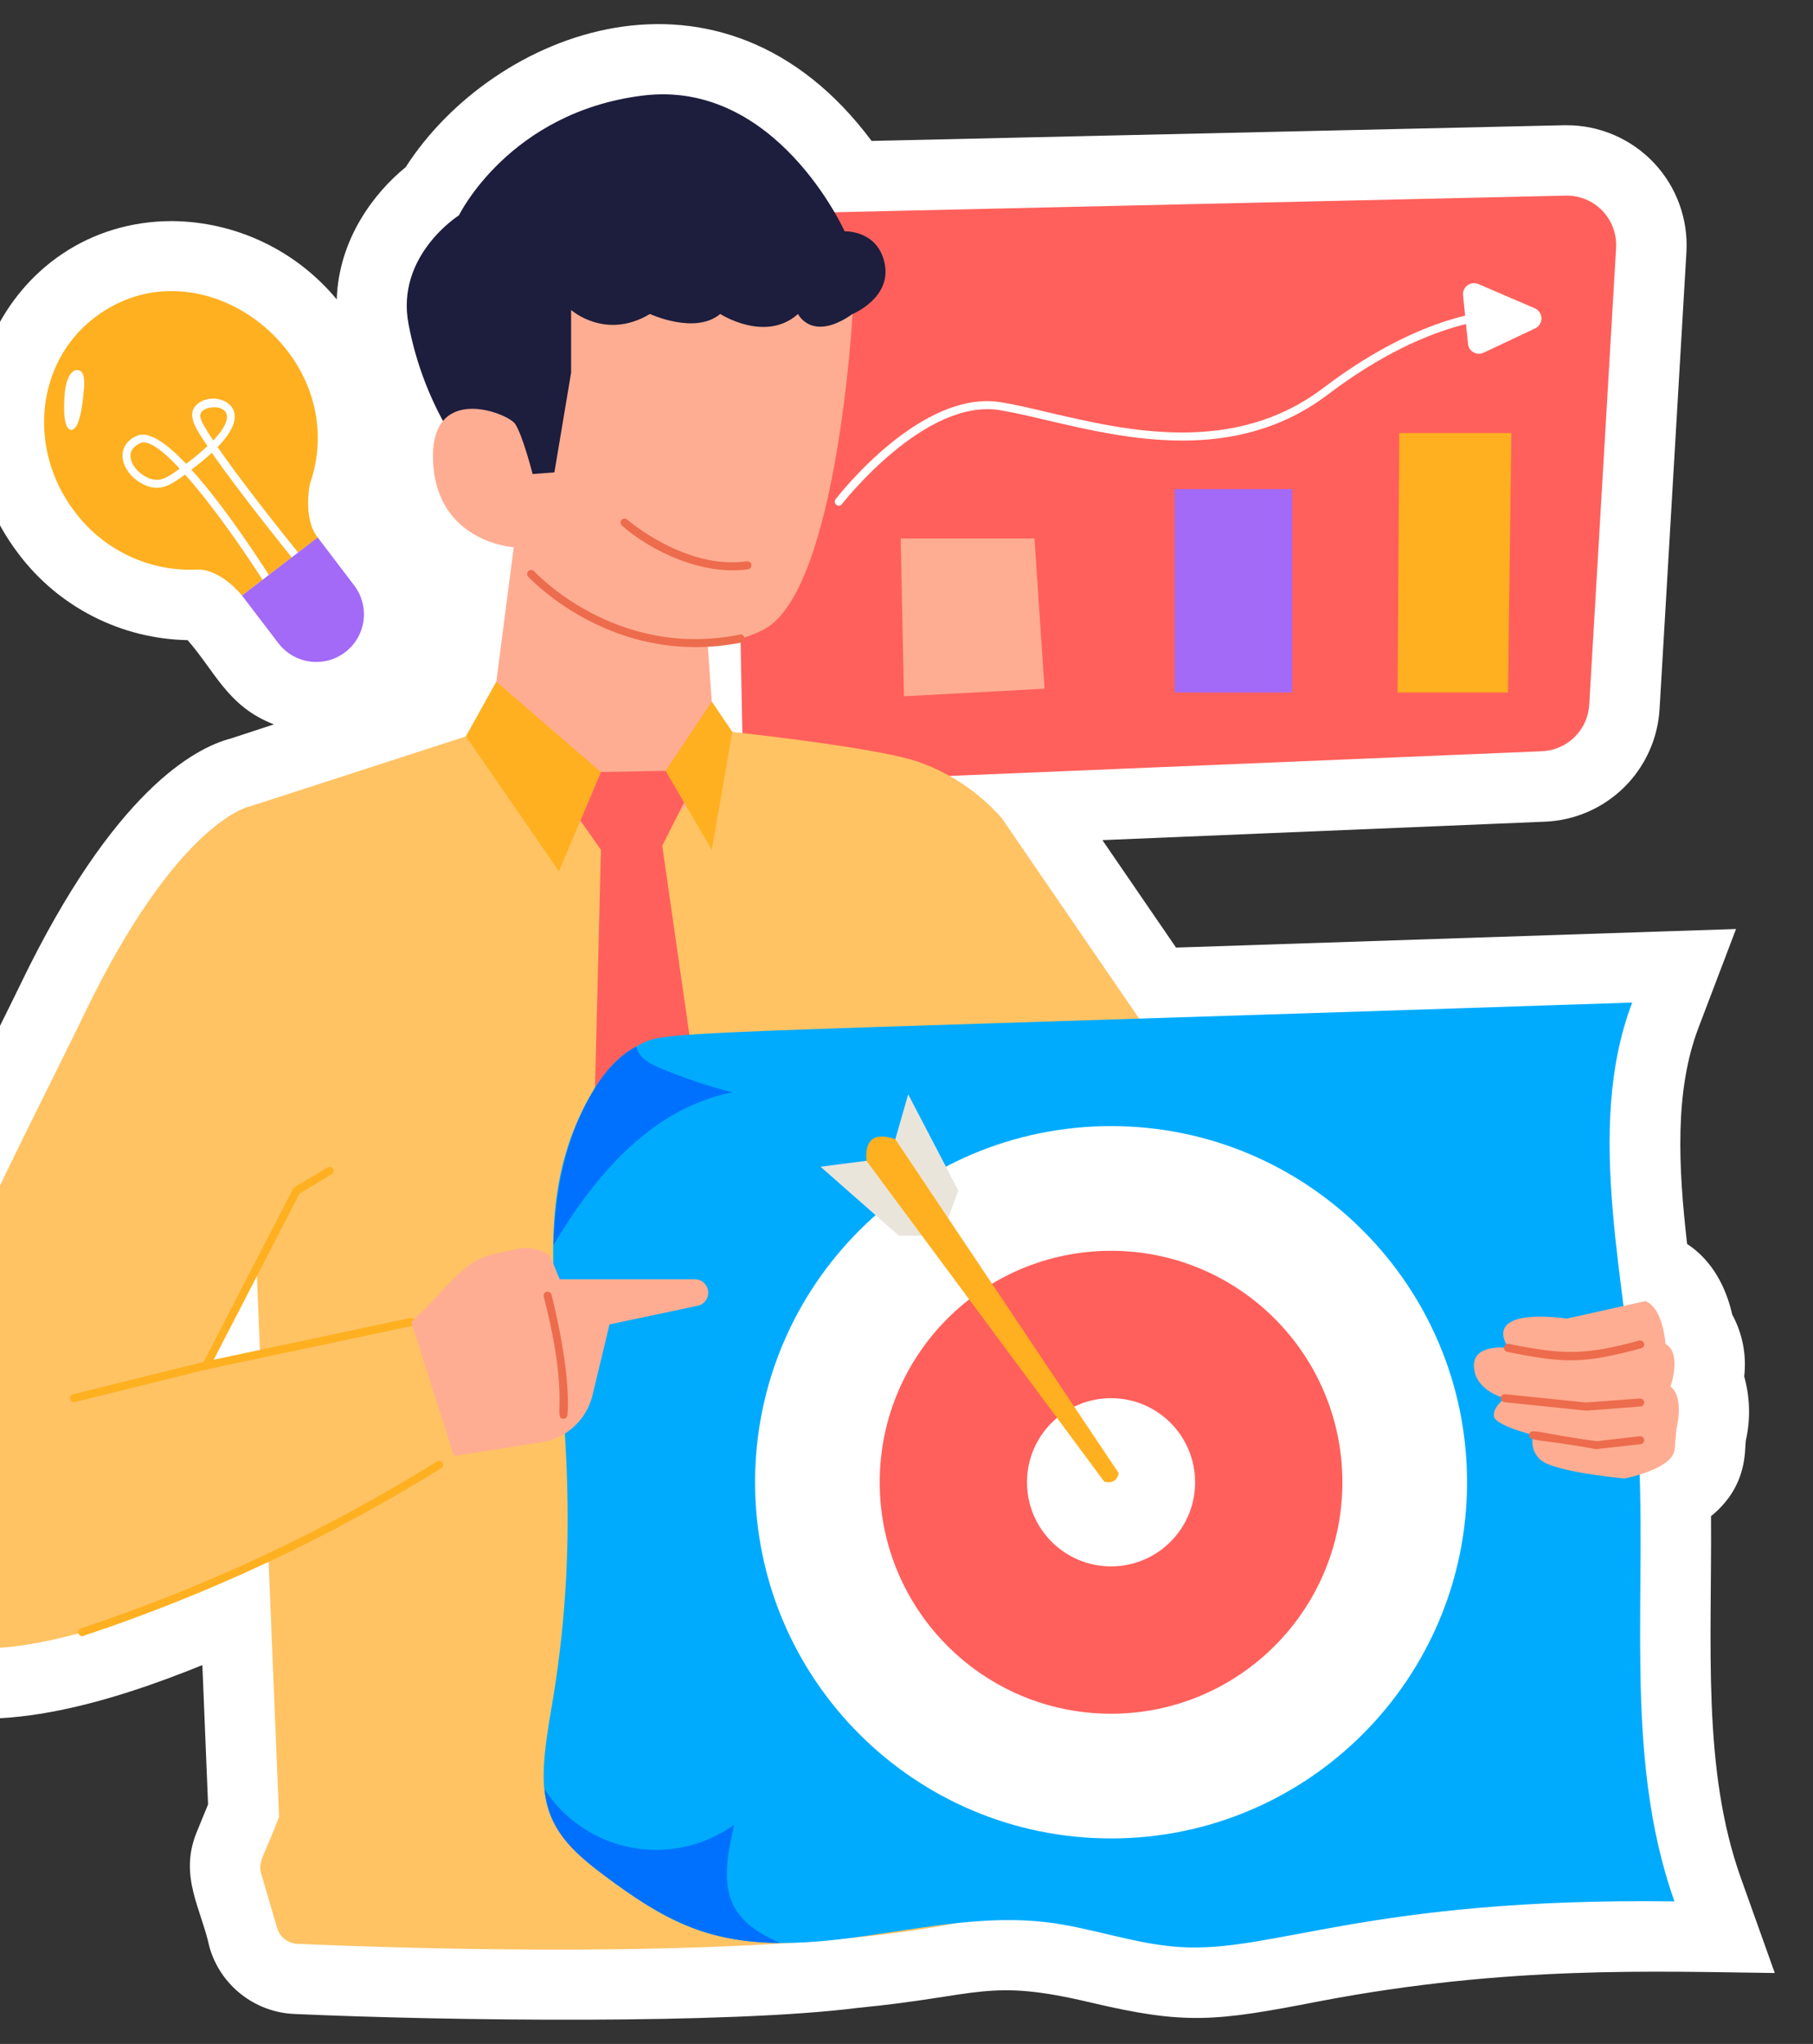 <svg width="71" height="80" viewBox="0 0 71 80" fill="none" xmlns="http://www.w3.org/2000/svg">
<rect x="0" y="0" width="71" height="80" fill="#333333" stroke="none"/>
<g id="target 1">
<g id="Stickers">
<path id="Vector" d="M68.172 73.497C66.653 69.236 67.043 64.392 67.006 59.344C68.473 58.154 68.312 56.725 68.372 56.375C68.557 55.549 68.534 54.69 68.306 53.875C68.403 53.039 68.24 52.193 67.837 51.453C67.6 50.397 67.056 49.33 66.07 48.689C65.725 45.678 65.575 42.699 66.512 40.235L67.986 36.361L46.056 37.089L43.172 32.883L60.503 32.161C61.666 32.114 62.769 31.636 63.599 30.82C64.428 30.004 64.925 28.909 64.992 27.747L66.043 9.869C66.08 9.231 65.986 8.592 65.767 7.991C65.549 7.39 65.209 6.84 64.77 6.375C64.332 5.91 63.802 5.54 63.215 5.286C62.628 5.033 61.995 4.902 61.356 4.902H61.25L34.133 5.516C28.275 -2.334 19.309 1.211 15.887 6.543C14.67 7.532 13.265 9.341 13.187 11.719C12.401 10.77 11.417 10.004 10.305 9.475C9.192 8.945 7.977 8.665 6.745 8.653C0.183 8.653 -3.411 16.258 0.74 21.697C1.516 22.72 2.513 23.554 3.658 24.135C4.802 24.717 6.063 25.031 7.347 25.055C8.44 26.305 8.926 27.66 10.726 28.352L9.034 28.907C7.628 29.274 4.456 30.963 0.819 38.488C-3.355 47.117 -12.463 62.913 -3.975 66.652C-0.525 68.172 4.417 66.593 7.925 65.172L8.148 70.625L7.7 71.719C7.001 73.438 7.875 74.688 8.208 76.23C8.42 76.954 8.852 77.593 9.446 78.058C10.039 78.524 10.762 78.793 11.515 78.827C17.562 79.099 28.525 79.233 33.592 78.589C38.451 78.121 38.65 77.421 42.697 78.375C46.429 79.257 47.575 79.127 51.678 78.329C59.058 76.922 64.817 77.168 69.503 77.224L68.172 73.497Z" fill="white"/>
<path id="Vector_2" d="M30.606 8.355L61.312 7.657C61.58 7.65 61.845 7.7 62.093 7.801C62.34 7.903 62.564 8.055 62.75 8.247C62.935 8.44 63.079 8.669 63.172 8.92C63.265 9.171 63.304 9.438 63.289 9.705L62.237 27.583C62.209 28.062 62.004 28.514 61.662 28.85C61.32 29.186 60.865 29.384 60.386 29.404L31.089 30.625C30.831 30.636 30.574 30.595 30.332 30.505C30.091 30.415 29.87 30.278 29.682 30.101C29.494 29.924 29.344 29.712 29.239 29.476C29.134 29.241 29.078 28.986 29.073 28.729L28.714 10.325C28.704 9.814 28.898 9.319 29.253 8.95C29.608 8.58 30.094 8.367 30.606 8.355Z" fill="#FF605B"/>
<path id="Vector_3" d="M35.4 27.253L40.906 26.956L40.512 21.076H35.272L35.4 27.253Z" fill="#FFAD92"/>
<path id="Vector_4" d="M46.004 19.145H50.604V27.105H46.004V19.145Z" fill="#A369F7"/>
<path id="Vector_5" d="M54.798 16.949L54.732 27.105H59.056L59.187 16.949H54.798Z" fill="#FFB020"/>
<path id="Vector_6" d="M32.847 19.793C32.818 19.793 32.789 19.785 32.764 19.77C32.74 19.754 32.72 19.732 32.707 19.706C32.694 19.68 32.689 19.651 32.692 19.622C32.695 19.593 32.706 19.565 32.723 19.542C32.859 19.364 36.094 15.212 39.23 15.748C39.778 15.84 40.4 15.987 41.059 16.142C44.123 16.859 48.317 17.84 51.82 15.187C56.144 11.906 59.08 12.131 59.202 12.142C59.243 12.145 59.281 12.165 59.308 12.197C59.335 12.229 59.348 12.27 59.344 12.311C59.341 12.353 59.321 12.391 59.289 12.418C59.258 12.445 59.216 12.458 59.175 12.454C59.144 12.454 56.225 12.243 52.009 15.437C48.389 18.179 44.112 17.178 40.989 16.446C40.334 16.29 39.715 16.148 39.176 16.057C36.225 15.556 33.003 19.692 32.97 19.732C32.956 19.751 32.937 19.767 32.916 19.777C32.894 19.788 32.871 19.793 32.847 19.793Z" fill="white"/>
<path id="Vector_7" d="M57.295 11.552L57.489 13.458C57.495 13.527 57.519 13.593 57.556 13.651C57.594 13.709 57.645 13.757 57.705 13.791C57.765 13.825 57.832 13.844 57.901 13.846C57.971 13.849 58.039 13.834 58.101 13.805L60.123 12.851C60.197 12.816 60.259 12.759 60.302 12.69C60.345 12.62 60.367 12.539 60.366 12.457C60.364 12.375 60.34 12.295 60.294 12.226C60.249 12.158 60.186 12.104 60.111 12.07L57.895 11.117C57.827 11.088 57.752 11.076 57.677 11.085C57.603 11.093 57.532 11.12 57.472 11.164C57.411 11.208 57.363 11.267 57.332 11.334C57.301 11.402 57.288 11.477 57.295 11.552Z" fill="white"/>
<path id="Vector_8" d="M21.325 27.826L9.783 31.564V43.193L10.928 71.107C10.361 72.637 10.086 72.853 10.228 73.332L10.853 75.464C10.903 75.635 11.005 75.787 11.145 75.897C11.285 76.008 11.456 76.072 11.634 76.081C15.32 76.248 34.573 76.981 40.212 74.45L38.861 46.535L46.011 41.91L39.23 32.022C38.341 31.012 37.206 30.25 35.936 29.809C33.872 29.122 26.502 28.418 26.502 28.418L21.325 27.826Z" fill="#FFC364"/>
<path id="Vector_9" d="M20.119 21.42L19.086 29.375C19.086 29.375 21.036 32.52 24.459 32.471C27.883 32.423 27.981 28.932 27.981 28.932L27.637 24.159L20.119 21.42Z" fill="#FFAD92"/>
<path id="Vector_10" d="M33.387 12.291C33.387 12.291 34.911 11.666 34.648 10.332C34.386 8.997 33.076 9.053 33.076 9.053C33.076 9.053 30.4 3.091 25.169 3.741C19.937 4.391 17.973 8.428 17.973 8.428C17.973 8.428 15.483 10 16 12.689C16.298 14.27 16.887 15.781 17.737 17.146L19.906 19.635H24.034L33.387 12.291Z" fill="#1D1D3D"/>
<path id="Vector_11" d="M33.387 12.291C33.387 12.291 32.798 23.042 29.95 24.616C27.101 26.189 21.448 24.369 20.122 21.42C20.122 21.42 17.123 21.241 16.961 18.095C16.798 14.95 19.876 16.163 20.17 16.587C20.464 17.012 20.859 18.555 20.859 18.555L21.711 18.489L22.366 14.583V12.133C22.366 12.133 23.709 13.334 25.453 12.289C25.453 12.289 27.223 13.113 28.206 12.289C28.206 12.289 29.975 13.431 31.253 12.289C31.25 12.291 31.791 13.408 33.387 12.291Z" fill="#FFAD92"/>
<path id="Vector_12" d="M24.356 20.572C24.34 20.558 24.328 20.541 24.319 20.523C24.309 20.505 24.304 20.485 24.303 20.464C24.301 20.444 24.304 20.423 24.311 20.403C24.317 20.384 24.327 20.366 24.341 20.35C24.355 20.335 24.371 20.322 24.389 20.313C24.408 20.304 24.428 20.299 24.448 20.297C24.469 20.296 24.49 20.299 24.509 20.305C24.529 20.312 24.547 20.322 24.562 20.336C24.585 20.356 26.854 22.314 29.25 21.97C29.291 21.964 29.333 21.975 29.367 22C29.4 22.025 29.422 22.062 29.428 22.104C29.434 22.145 29.424 22.187 29.399 22.221C29.374 22.254 29.336 22.276 29.295 22.282C27.518 22.534 25.52 21.592 24.356 20.572Z" fill="#ED6C4D"/>
<path id="Vector_13" d="M27.225 25.328C23.229 25.328 20.715 22.601 20.686 22.57C20.672 22.555 20.661 22.537 20.654 22.517C20.648 22.498 20.645 22.477 20.646 22.457C20.647 22.436 20.652 22.416 20.661 22.398C20.67 22.379 20.682 22.363 20.697 22.349C20.728 22.321 20.769 22.307 20.81 22.309C20.831 22.31 20.851 22.315 20.869 22.324C20.888 22.333 20.905 22.345 20.919 22.36C20.95 22.395 24.117 25.821 28.968 24.837C28.989 24.833 29.01 24.833 29.031 24.837C29.051 24.841 29.071 24.849 29.088 24.861C29.105 24.872 29.12 24.887 29.132 24.905C29.144 24.922 29.152 24.942 29.156 24.962C29.16 24.983 29.16 25.004 29.156 25.024C29.152 25.045 29.144 25.064 29.132 25.082C29.121 25.099 29.106 25.114 29.088 25.126C29.071 25.137 29.052 25.145 29.031 25.149C28.436 25.269 27.831 25.329 27.225 25.328Z" fill="#ED6C4D"/>
<path id="Vector_14" d="M3.698 12.435C1.406 14.185 1.062 17.591 2.929 20.03C3.487 20.778 4.222 21.375 5.067 21.77C5.912 22.165 6.842 22.344 7.773 22.291C8.69 22.309 9.476 23.309 9.476 23.309L12.445 21.043C11.851 20.287 12.132 18.959 12.132 18.959C13.889 13.921 7.875 9.249 3.698 12.435Z" fill="#FFB020"/>
<path id="Vector_15" d="M10.642 23.126C10.616 23.126 10.59 23.119 10.567 23.106C10.544 23.093 10.525 23.075 10.511 23.053C9.628 21.646 8.333 19.787 7.248 18.576C6.687 18.974 6.23 19.334 5.489 18.889C4.708 18.42 4.48 17.421 5.384 17.049C5.837 16.864 6.539 17.362 7.289 18.154C7.581 17.939 7.86 17.707 8.125 17.459C7.722 16.856 7.211 16.187 7.784 15.77C8.264 15.423 9.159 15.623 9.191 16.273C9.212 16.651 8.917 17.089 8.522 17.5C9.384 18.75 10.883 20.657 11.944 21.96C11.967 21.993 11.978 22.033 11.973 22.073C11.968 22.113 11.947 22.149 11.916 22.174C11.885 22.199 11.845 22.212 11.806 22.209C11.766 22.206 11.728 22.187 11.701 22.157C11.402 21.789 9.419 19.345 8.295 17.72C8.041 17.956 7.775 18.177 7.497 18.384C8.872 19.901 10.351 22.215 10.769 22.882C10.79 22.917 10.797 22.959 10.788 23C10.778 23.04 10.754 23.075 10.719 23.096C10.697 23.113 10.67 23.124 10.642 23.126ZM5.503 17.345C4.834 17.62 5.112 18.306 5.65 18.626C6.219 18.965 6.556 18.684 7.036 18.345C6.733 18.012 5.914 17.165 5.503 17.335V17.345ZM7.847 16.329C7.864 16.467 8.055 16.798 8.351 17.242C8.736 16.835 9.166 16.228 8.664 15.992C8.447 15.879 7.792 15.939 7.842 16.32L7.847 16.329Z" fill="white"/>
<path id="Vector_16" d="M2.54 15.354C2.54 15.354 2.384 16.79 2.783 16.824C3.181 16.858 3.276 15.332 3.276 15.332C3.276 15.332 3.419 14.46 3.012 14.485C2.606 14.51 2.54 15.354 2.54 15.354Z" fill="white"/>
<path id="Vector_17" d="M9.477 23.309L10.903 25.176C11.052 25.371 11.238 25.535 11.45 25.657C11.661 25.78 11.896 25.86 12.138 25.893C12.381 25.925 12.628 25.91 12.865 25.847C13.102 25.784 13.324 25.675 13.519 25.526C13.713 25.378 13.877 25.192 14 24.98C14.123 24.768 14.203 24.534 14.236 24.292C14.268 24.049 14.252 23.802 14.189 23.565C14.127 23.329 14.018 23.107 13.869 22.912L12.442 21.037L9.477 23.309Z" fill="#A369F7"/>
<path id="Vector_18" d="M19.437 26.68L23.534 30.217L21.887 34.1L18.245 28.822L19.437 26.68Z" fill="#FFB020"/>
<path id="Vector_19" d="M27.875 27.459L26.065 30.168L27.875 33.264L28.676 28.643L27.875 27.459Z" fill="#FFB020"/>
<path id="Vector_20" d="M23.534 30.218L26.065 30.17L26.79 31.409L25.934 33.101L29.276 56.362L26.404 60L22.953 56.559L23.534 33.265L22.73 32.117L23.534 30.218Z" fill="#FF605B"/>
<path id="Vector_21" d="M65.575 74.421C53.553 74.265 49.893 76.44 46.22 76.209C44.454 76.101 42.764 75.453 41.004 75.239C36.44 74.681 31.684 77.048 27.331 75.535C25.998 75.067 24.815 74.265 23.686 73.421C21.084 71.484 21 70.312 21.592 66.875C23.679 54.798 19.673 48.876 23.142 42.843C23.578 42.084 24.145 41.37 24.918 40.959C26.195 40.29 24.542 40.559 63.92 39.24C62.017 44.24 63.711 50.259 64.122 55.984C64.573 62.165 63.5 68.593 65.575 74.421Z" fill="#00ABFE"/>
<path id="Vector_22" d="M28.676 42.755C25.515 43.388 23.323 45.972 21.675 48.728C21.739 46.652 22.105 44.65 23.142 42.847C23.578 42.088 24.145 41.374 24.919 40.963C25.012 41.405 25.448 41.633 25.856 41.807C26.772 42.191 27.715 42.508 28.676 42.755Z" fill="#0071FF"/>
<path id="Vector_23" d="M30.562 76.05C27.668 76.028 25.993 75.146 23.687 73.422C22.406 72.468 21.49 71.627 21.326 70.033C21.711 70.625 22.213 71.133 22.8 71.526C23.387 71.918 24.048 72.188 24.742 72.317C25.437 72.447 26.151 72.434 26.84 72.28C27.529 72.125 28.18 71.832 28.753 71.419C28.173 73.843 28.332 75.103 30.562 76.05Z" fill="#0071FF"/>
<path id="Vector_24" d="M43.511 71.957C51.21 71.957 57.452 65.716 57.452 58.017C57.452 50.318 51.21 44.076 43.511 44.076C35.812 44.076 29.57 50.318 29.57 58.017C29.57 65.716 35.812 71.957 43.511 71.957Z" fill="white"/>
<path id="Vector_25" d="M43.511 67.076C48.514 67.076 52.57 63.02 52.57 58.016C52.57 53.013 48.514 48.957 43.511 48.957C38.507 48.957 34.451 53.013 34.451 58.016C34.451 63.02 38.507 67.076 43.511 67.076Z" fill="#FF605B"/>
<path id="Vector_26" d="M43.511 61.309C45.329 61.309 46.803 59.835 46.803 58.017C46.803 56.199 45.329 54.725 43.511 54.725C41.693 54.725 40.219 56.199 40.219 58.017C40.219 59.835 41.693 61.309 43.511 61.309Z" fill="white"/>
<path id="Vector_27" d="M35.566 42.832L35.062 44.59L33.931 45.434L32.133 45.666L35.206 48.368H36.877L37.531 46.599L35.566 42.832Z" fill="#EAE5DB"/>
<path id="Vector_28" d="M43.812 57.664L35.062 44.589C34.221 44.302 33.868 44.613 33.931 45.433L43.248 57.997C43.587 58.069 43.75 57.93 43.812 57.664Z" fill="#FFB020"/>
<path id="Vector_29" d="M64.438 50.924L61.358 51.611C61.358 51.611 58.048 51.088 59.064 52.758C59.064 52.758 57.658 52.561 57.722 53.511C57.786 54.461 58.933 54.724 58.933 54.724C58.933 54.724 58.442 55.085 58.508 55.444C58.573 55.803 60.047 56.166 60.047 56.166C59.977 56.397 60 56.645 60.11 56.859C60.221 57.073 60.41 57.236 60.638 57.313C61.489 57.672 63.619 57.869 63.619 57.869C63.619 57.869 65.516 57.508 65.583 56.722L65.65 55.941C65.65 55.941 65.978 54.691 65.42 54.271C65.42 54.271 65.88 52.96 65.223 52.599C65.219 52.594 65.15 51.219 64.438 50.924Z" fill="#FFAD92"/>
<g id="Group">
<path id="Vector_30" d="M59.025 52.912C58.984 52.904 58.947 52.88 58.924 52.844C58.9 52.809 58.892 52.766 58.9 52.725C58.908 52.683 58.933 52.647 58.968 52.623C59.003 52.6 59.046 52.591 59.088 52.6C61.275 53.04 62.08 53.04 64.194 52.47C64.234 52.459 64.277 52.465 64.313 52.486C64.349 52.507 64.375 52.541 64.385 52.582C64.396 52.622 64.39 52.665 64.369 52.701C64.348 52.736 64.314 52.763 64.273 52.773C62.025 53.373 61.298 53.376 59.025 52.912Z" fill="#ED6C4D"/>
<path id="Vector_31" d="M58.909 54.882C58.868 54.877 58.83 54.857 58.804 54.824C58.777 54.792 58.765 54.751 58.769 54.709C58.774 54.668 58.794 54.63 58.827 54.603C58.859 54.577 58.901 54.565 58.942 54.569L62.106 54.894L64.222 54.738C64.263 54.735 64.304 54.748 64.336 54.775C64.367 54.803 64.387 54.841 64.39 54.883C64.393 54.924 64.379 54.965 64.352 54.996C64.325 55.028 64.287 55.047 64.245 55.05L62.115 55.215C62.094 55.211 62.284 55.229 58.909 54.882Z" fill="#ED6C4D"/>
<path id="Vector_32" d="M62.505 56.72C60.236 56.301 59.839 56.437 59.886 56.148C59.933 55.859 60.3 56.115 62.533 56.408L64.216 56.214C64.236 56.212 64.257 56.213 64.277 56.219C64.297 56.225 64.315 56.234 64.331 56.247C64.347 56.26 64.361 56.276 64.371 56.294C64.381 56.312 64.387 56.332 64.39 56.352C64.392 56.373 64.39 56.394 64.385 56.413C64.379 56.433 64.37 56.452 64.357 56.468C64.344 56.484 64.328 56.498 64.31 56.508C64.292 56.518 64.272 56.524 64.251 56.526C62.444 56.72 62.542 56.72 62.505 56.72Z" fill="#ED6C4D"/>
</g>
<path id="Vector_33" d="M9.783 31.562C9.783 31.562 6.97 32.086 3.301 39.688C-0.367 47.289 -8.375 61.702 -2.864 64.127C2.647 66.552 17.776 56.984 17.776 56.984C17.776 56.984 17.284 52.725 16.105 51.742L8.078 53.445L11.625 46.598C11.625 46.598 13.353 33.691 9.783 31.562Z" fill="#FFC364"/>
<path id="Vector_34" d="M2.918 54.881C2.877 54.886 2.835 54.874 2.802 54.848C2.77 54.822 2.748 54.785 2.743 54.743C2.738 54.702 2.75 54.66 2.776 54.627C2.802 54.594 2.839 54.573 2.881 54.568L8.037 53.29L16.07 51.585C16.111 51.577 16.154 51.585 16.19 51.608C16.225 51.632 16.25 51.668 16.258 51.709C16.267 51.751 16.258 51.794 16.235 51.829C16.212 51.865 16.175 51.889 16.134 51.898L8.111 53.595L2.954 54.871C2.943 54.876 2.931 54.879 2.918 54.881Z" fill="#FFB020"/>
<path id="Vector_35" d="M8.078 53.602C8.053 53.603 8.028 53.597 8.006 53.585C7.988 53.576 7.972 53.563 7.958 53.547C7.945 53.532 7.935 53.513 7.929 53.494C7.923 53.474 7.92 53.454 7.922 53.433C7.924 53.413 7.929 53.393 7.939 53.374L11.478 46.528C11.492 46.502 11.512 46.481 11.536 46.465L12.847 45.684C12.882 45.668 12.922 45.666 12.959 45.677C12.996 45.689 13.027 45.714 13.046 45.748C13.066 45.781 13.072 45.821 13.064 45.858C13.056 45.896 13.034 45.93 13.003 45.953L11.731 46.715L8.212 53.523C8.199 53.547 8.179 53.567 8.156 53.581C8.132 53.595 8.105 53.602 8.078 53.602Z" fill="#FFB020"/>
<path id="Vector_36" d="M17.776 56.985L21.206 56.451C21.684 56.376 22.129 56.161 22.484 55.834C22.84 55.506 23.09 55.08 23.203 54.61L23.87 51.837L27.32 51.108C27.438 51.084 27.544 51.02 27.619 50.926C27.695 50.833 27.736 50.716 27.736 50.596C27.736 50.527 27.722 50.459 27.696 50.395C27.669 50.332 27.631 50.274 27.582 50.225C27.533 50.177 27.475 50.138 27.412 50.112C27.348 50.086 27.28 50.072 27.211 50.072H21.92L21.537 49.149C21.354 49.017 21.144 48.925 20.923 48.879C20.701 48.833 20.472 48.835 20.251 48.883L19.372 49.076C18.098 49.354 17.715 50.243 16.105 51.743L17.776 56.985Z" fill="#FFAD92"/>
<path id="Vector_37" d="M22.048 55.531C21.647 55.497 22.337 54.795 21.294 50.751C21.283 50.711 21.289 50.668 21.31 50.632C21.331 50.596 21.365 50.57 21.405 50.56C21.446 50.549 21.488 50.555 21.524 50.576C21.56 50.597 21.586 50.631 21.597 50.672C21.628 50.792 22.369 53.64 22.222 55.389C22.22 55.41 22.214 55.43 22.204 55.448C22.195 55.467 22.181 55.483 22.165 55.496C22.149 55.51 22.13 55.52 22.11 55.526C22.09 55.532 22.069 55.533 22.048 55.531Z" fill="#ED6C4D"/>
<path id="Vector_38" d="M3.245 64.039C3.203 64.045 3.161 64.035 3.127 64.01C3.093 63.985 3.071 63.948 3.064 63.907C3.058 63.865 3.068 63.823 3.093 63.789C3.118 63.755 3.155 63.733 3.196 63.726C8.078 62.102 12.752 59.91 17.123 57.195C17.157 57.176 17.198 57.171 17.236 57.181C17.274 57.19 17.308 57.214 17.329 57.247C17.351 57.28 17.359 57.319 17.352 57.358C17.346 57.397 17.325 57.432 17.293 57.456C12.899 60.184 8.201 62.386 3.293 64.019C3.278 64.028 3.262 64.034 3.245 64.039Z" fill="#FFB020"/>
</g>
</g>
</svg>
